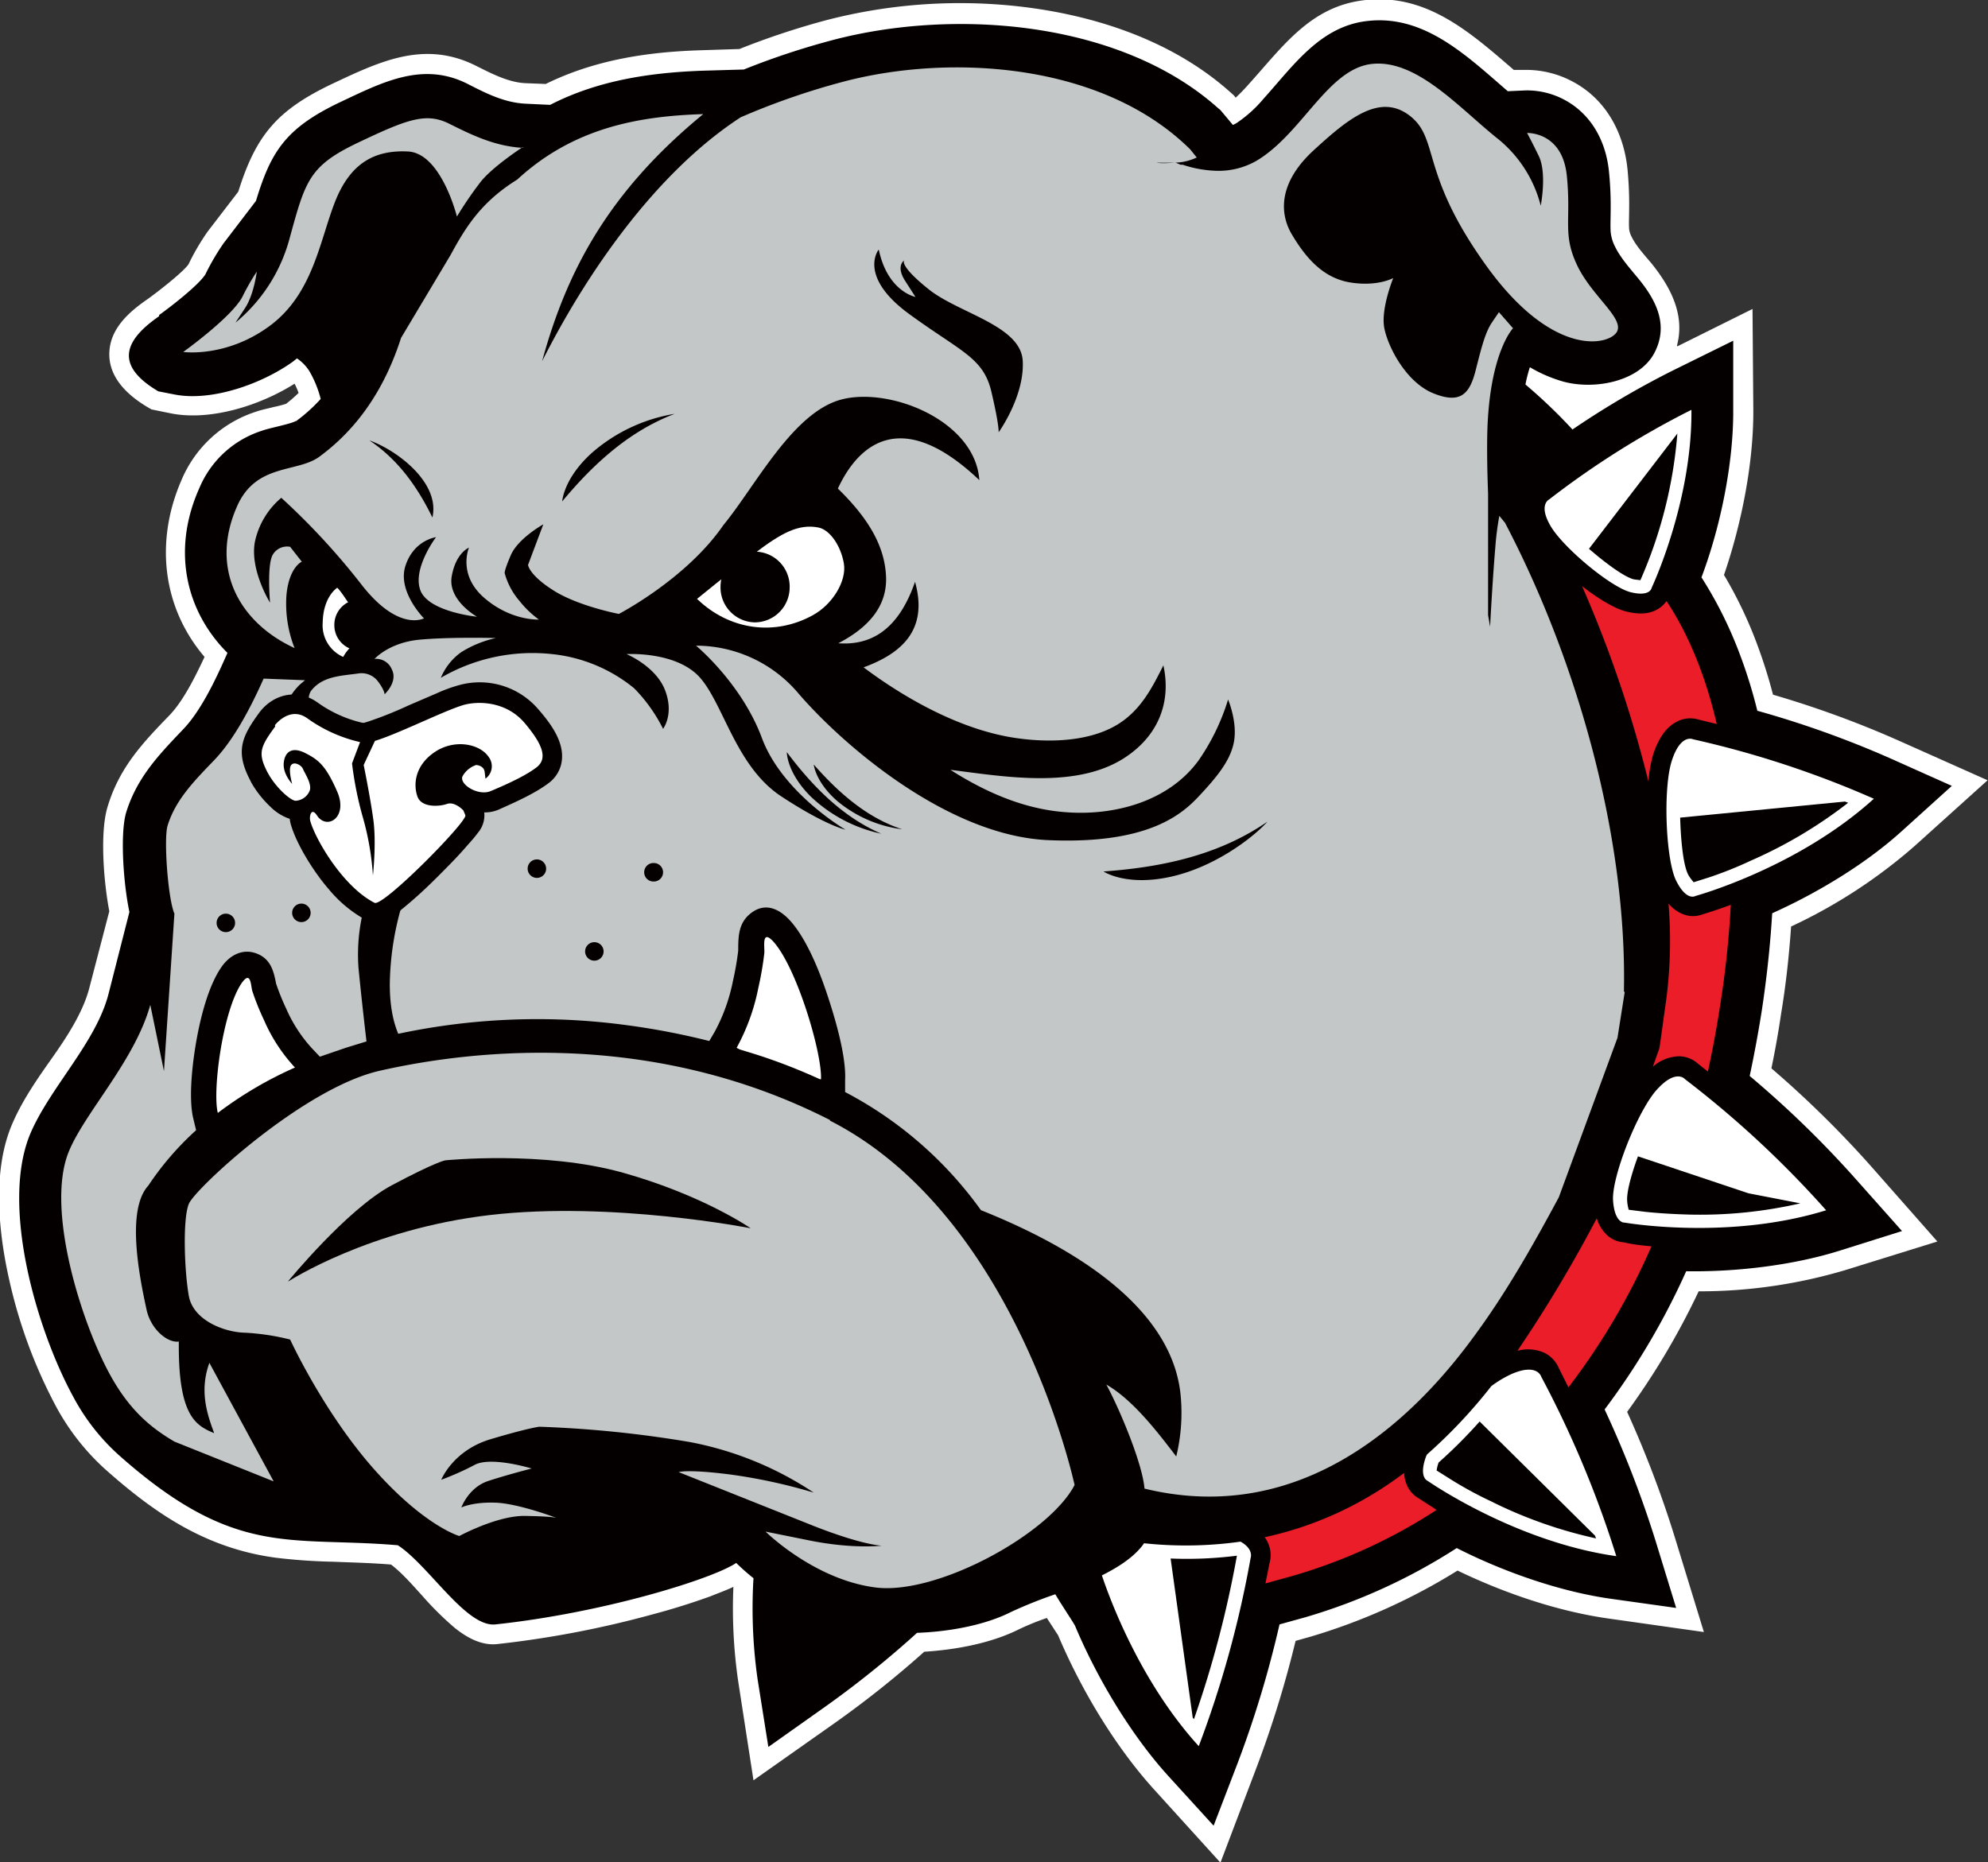 <svg id="Layer_1" data-name="Layer 1" xmlns="http://www.w3.org/2000/svg" viewBox="0 0 494.7 463.5"><rect x="0" y="0" width="494.7" height="463.5" fill="#333333" stroke="none"/><title>Bulldog713_4c</title><path d="M170.1-145.6l18.7-9.3.2,24.9c.1,13.3-2.9,28.5-7.3,41.3A105,105,0,0,1,190-71.3a125.2,125.2,0,0,1,3.9,12.4,248.8,248.8,0,0,1,31.2,11.4l22.2,9.9L229.1-21.2a130,130,0,0,1-30.7,20c-.5,7.3-1.3,14.6-2.5,21.8q-1,6.8-2.4,13.5a258.4,258.4,0,0,1,25,24.6l16.3,18.5-23.2,7.2a127.1,127.1,0,0,1-36.2,5.2,184.8,184.8,0,0,1-17.8,30,265.8,265.8,0,0,1,11.8,31l7.3,23.8-24-3.4c-12.5-1.8-25.7-6.3-37.3-11.9A149.6,149.6,0,0,1,79,175.5l-3.9,1.1a266.6,266.6,0,0,1-9.9,32l-8.8,23.2L39.9,213.6c-9.7-10.7-18.2-24.9-23.9-38.4l-.4-.6-2.4-3.7a63.5,63.5,0,0,0-6.9,2.8c-7,3.5-15.7,5.1-23.6,5.6a251.5,251.5,0,0,1-22.5,17.9l-20,14.1-3.8-24.6a125.8,125.8,0,0,1-1.2-23.5h-.1c-1.9.9-3.9,1.6-5.6,2.3-4.7,1.7-9.5,3.2-14.4,4.5a248.3,248.3,0,0,1-38.7,7.4c-3.9.4-7.5-1.6-10.5-4a77,77,0,0,1-8-7.9c-2.2-2.4-5.1-5.8-7.9-7.9-4.8-.4-9.6-.5-14.4-.7a142.6,142.6,0,0,1-14.3-1c-17-2.3-29.6-10.6-42.4-22a58.4,58.4,0,0,1-12.5-16.1,124.4,124.4,0,0,1-11.3-30.6c-2.8-12.2-4.4-27.7.7-39.4,2.5-5.8,6.2-11.1,9.8-16.2s7.7-11.3,9.3-17.4L-220.1-5c-1.4-7.3-2.4-19.7-.4-26.1,2.9-9.6,8.6-15.7,15.3-22.6,3.5-3.6,6.5-9.7,8.8-14.6-10.5-12.3-12.4-28.8-5.7-44.1a30.1,30.1,0,0,1,18.4-16.9c1.4-.5,3-.8,4.5-1.2a27.6,27.6,0,0,0,3.1-.8A36,36,0,0,0-173-134a17,17,0,0,0-1-2.3c-8.7,5.5-21,9.3-30.7,7.4l-4.9-1-.7-.4c-4.8-2.8-9.9-7.2-9.8-13.5s5.1-10.5,9.6-13.6c2.1-1.5,8.6-6.5,10.1-8.6a57.5,57.5,0,0,1,4.8-8.2l7.6-9.9c4.4-14.1,9.7-20.3,23.3-26.8,11.9-5.6,23-11,35.9-4.5,3.8,1.9,8,4.1,12.2,4.3l5.1.2c12.2-6,25.3-8,38.8-8.4l9.4-.3a192.4,192.4,0,0,1,21.7-7.2,132.4,132.4,0,0,1,46-3.6c19.3,1.9,39.5,8.2,54.4,21.5l.9.8.5.6a44.7,44.7,0,0,0,3.2-3.3c8.6-9.5,15.5-19.6,29.2-21,15.2-1.6,26,8.1,36.8,17.4h2.6a24.5,24.5,0,0,1,12.4,3.1c8,4.4,12.4,12.6,13.3,21.7a91,91,0,0,1,.4,10.2c0,1.5-.1,3.1,0,4.6a5.4,5.4,0,0,0,.6,1.9c1.1,2.3,3.4,4.8,5,6.7,4.9,6.1,8.3,12.9,6.3,20.4m-25.4,14.3h0Z" transform="translate(247.3 231.8)" style="fill:#fff;fill-rule:evenodd"/><path d="M-207.7-153.4c2.7-1.9,9.8-7.4,11.5-10.1a58.8,58.8,0,0,1,4.5-7.7l8.1-10.6c3.7-12.2,7.3-18.1,21-24.6,10.4-4.9,20.5-10.2,31.7-4.5,4.5,2.3,9,4.6,14.2,4.9l6.3.3c11.5-5.9,24.1-8,37.9-8.5l10.3-.3a188,188,0,0,1,22-7.3c30.2-8,71.6-4.9,96,16.9l.6.5,3.1,3.7.8-.4a31.9,31.9,0,0,0,6.8-6.1c7.5-8.3,14.2-18.2,26.1-19.4,14.1-1.5,24.6,8.8,34.7,17.5l4.5-.2a19.8,19.8,0,0,1,9.9,2.5c6.6,3.7,10.1,10.4,10.8,17.9a85,85,0,0,1,.4,9.7c0,1.7-.1,3.4,0,5.1a10.1,10.1,0,0,0,1.1,3.7c1.3,2.7,3.7,5.4,5.6,7.7,4.4,5.3,7.9,11.6,4.2,18.7s-14.7,9.3-22.6,7.2a35.2,35.2,0,0,1-8.4-3.6,34.3,34.3,0,0,0-1.1,4.3A131.2,131.2,0,0,1,144-124.9a218.1,218.1,0,0,1,25-14.7L184-147v17.1c.1,12.9-3,28.8-7.9,41.8a101.1,101.1,0,0,1,9.3,18.5A122.1,122.1,0,0,1,190-54.9,245.3,245.3,0,0,1,223.2-43l15.2,6.8L225.9-24.9c-8.6,7.8-20.4,15.1-32.2,20.4-.5,8.3-1.4,16.4-2.6,24.3q-1.3,8.2-3,16.2a254.8,254.8,0,0,1,26.7,26l11.2,12.6-15.9,5c-11,3.4-24.8,5.2-37.8,5a179.6,179.6,0,0,1-20.3,34.4,261.9,261.9,0,0,1,12.8,33.1l5,16.3-16.4-2.3c-12-1.7-26-6.4-38.2-12.6a144.1,144.1,0,0,1-37.6,17.2l-6.5,1.8a263.2,263.2,0,0,1-10.3,34.2l-6.1,15.9L43.4,210.2c-8.9-9.8-17.5-23.8-23.2-37.4l-.6-1-3.2-5-1.1-1.8a111.8,111.8,0,0,0-11,4.4c-6.3,3.2-15.1,4.9-23.4,5.2a247.3,247.3,0,0,1-23.3,18.7l-13.7,9.7L-58.8,186a125.2,125.2,0,0,1-1-25,54.6,54.6,0,0,1-4.3-3.8c-5.7,3.9-32.8,12.4-59.9,15.3-7.3.8-16.6-14.7-24.3-19.7-27.1-2.3-40.5,3.3-69.5-22.5a53,53,0,0,1-11.4-14.7c-8.9-16.4-18.2-47.7-10.4-65.6,5-11.4,16.2-22.4,19.3-34.4l5.2-20.4c-1.6-7.7-2.3-19.8-.8-24.8,2.7-8.7,8.1-14.3,14.1-20.6,4.2-4.3,7.8-11.7,10.3-17.3l.8-1.8c-10.4-10.4-13.9-25.6-7-41a25.2,25.2,0,0,1,15.6-14.3c1.9-.7,6.9-1.6,8.4-2.4h.1a40.7,40.7,0,0,0,6.1-5.5,26.7,26.7,0,0,0-2.8-6.9,10.6,10.6,0,0,0-3.1-3.2l-1,.8c-7.5,5.4-20,10-29.4,8.2l-4.1-.8c-11-6.5-8.5-12.7.2-18.7" transform="translate(247.3 231.8)" style="fill:#050000;fill-rule:evenodd"/><path d="M156.8,15c.8-38.4-11.6-82.4-29.6-116.7l-1.4-1.7a71.2,71.2,0,0,0-1,7.8c-.8,9.6-1.3,19.8-1.3,19.8l-.5-2.9v-.2h0v-.3h0v-.5h0v-.5h0v-1h0V-82h0v-.6h0v-.4h0V-84h0v-.7h0v-1.3h0v-.8h0v-2.4h0v-2.5h0v-.9h0v-2.7h0v-1h0v-1.1h0v-1.7h0v-.6h0v-3.3h0v-3h0v-.6h0v-2.3h0c-.2-5.2-.3-10.4-.2-15.1.5-20,6.4-26.1,6.4-26.1l-3.5-4-1.7,2.5c-1.7,2.5-2.6,6.1-4.1,12s-3.8,8.4-10.5,5.7-11.2-11.3-12.2-16.1,2.2-12.6,2.2-12.6-3.9,2.2-10.7,1.1-11.1-6.2-14.5-11.9-3-13.3,5.4-21S96-208.8,103.5-203s2.4,14.2,19.1,37.4,30.8,19.7,32.5,16.3-6.4-8.9-10-16.6-1.4-11-2.5-22.1-9.9-10.7-9.9-10.7.8,1.4,2.9,5.7.5,12.4.5,12.4A31.3,31.3,0,0,0,125-197.6c-9.4-7.6-19.8-19.4-30.8-18.3s-17.4,17.3-28.8,24.1a18.9,18.9,0,0,1-10.3,2.5h0a29,29,0,0,1-8.1-1.5h-.5L46-191H46l-.7-.3H40.5s1.1.3,5.8-.1a13.5,13.5,0,0,0,4.2-1.2l-1.6-2C27-216.3-11.1-218.5-37.7-211.4A179.6,179.6,0,0,0-63-202.6c-21.5,14-38.7,39.5-49.4,60.7,6.2-22.7,16.7-42.3,40.1-61.5-15.9.5-32.2,3.3-46.3,16.3-9.2,5.7-13,12.2-16.6,18.8l-12.3,20.6q-6.1,19-20.1,29.4c-5.5,4.3-15.9,1.6-20.7,12.5-7,15.8.8,29.1,14.3,35.3A30.1,30.1,0,0,1-176-83.9c.7-6.8,3.8-8.1,3.8-8.1l-2.9-3.7a4.1,4.1,0,0,0-4.4,2.1c-1.4,2.8-.6,11.8-.6,11.8s-5-8-3.8-15a19.6,19.6,0,0,1,6.6-11.1,174.4,174.4,0,0,1,19.8,21.4c9.3,12.1,15.7,8.6,15.7,8.6s-6.7-6.7-4.6-13.1,7.6-7.1,7.6-7.1-5.9,7.8-3.9,13.2,14.1,6.6,14.1,6.6-7.3-4.1-6.3-10,4.3-7.2,4.3-7.2-2.9,6.7,3.8,12.5,13.6,5.4,13.6,5.4a24.2,24.2,0,0,1-4.8-4.6,17.6,17.6,0,0,1-3.7-6.9s-.3-.3,1.5-4.5,8.1-7.7,8.1-7.7l-3.8,10.1s.2,2.5,6.4,6.4,16.2,5.8,16.2,5.8,16.8-8.7,26-22.1c8-9.7,17.3-28.2,29.5-31.3S-4.6-127-3.6-112.3c-22-20.9-31.9-5-35.2,2.1,7.7,7.5,11.8,14.5,12,22.3.1,6.1-3.2,11.7-11.9,16.2,8.2.6,15-3.4,19.1-15.3,3.2,11.5-2.7,17.6-12.8,21.3C-22-57.9-8.7-50.5,4.3-48.3c8.9,1.5,20.9,1.4,28.4-4.5,4.5-3.5,7-8.4,9.5-13.4,2,9.2-1.3,17.2-8.9,22.5-12.1,8.5-30.6,5.2-44.1,3.5,9.4,6,18.7,9.7,28.1,10.5C29.5-28.6,43.4-32.1,51-42.6a54.3,54.3,0,0,0,7.3-15.1s2.3,5.4,1.5,10.3-4.5,9.2-8.7,13.7-12.6,12.1-37.6,11S-37.6-46.4-48.6-59.2A33.4,33.4,0,0,0-74.1-71.1s11.3,9.3,16.4,23,20.8,22.8,20.8,22.8-4.9-1-16-8.3S-67.1-56-72.9-62.9-91.4-69-91.4-69s7.3,3,9.6,9-.5,9.6-.5,9.6a39.6,39.6,0,0,0-7.2-10.1A38.5,38.5,0,0,0-109.9-69a45.3,45.3,0,0,0-27.7,5.9,14.8,14.8,0,0,1,5.1-6.4,27.5,27.5,0,0,1,8.6-3.5s-11.2-.3-18.9.4-11.3,4.8-11.3,4.8a4.2,4.2,0,0,1,4.3,2.6c1.6,3.1-1.8,6.2-1.8,6.2s0-1.1-1.8-3.4a5.1,5.1,0,0,0-4.6-1.8c-4.1.6-8.8.6-11.7,4.1-1.3,1.5-.6,3.9-.6,3.9l-6.3,1.3a14.8,14.8,0,0,1,3.9-6.5l1.3-1.1-10.3-.4c-3.2,7.2-7.4,15.2-12.3,20.3s-9.6,9.8-11.6,16.3c-1,3.3.1,18.2,1.7,21.9l-2.6,39.2-3.4-16.5C-213.7,32-225.9,44.8-230,54.4c-6.2,14.1,2.9,42.8,10,55.8,5,9.2,10.5,13.5,16.1,16.8l24.7,9.9-16-29.5c-2.4,6.7-.8,12.2,1.2,17.5-4.6-1.9-9-4.3-8.8-22.8-2.8.4-6.9-3-8-7.8-1.9-8.7-5.1-25,.4-31a73.2,73.2,0,0,1,11.9-13.8l-.7-2.9c-1.3-5.4-.1-14.7.9-20.1s2.9-13,6.1-17.6c2-2.9,5.2-4.7,8.7-3.4s4.3,4.3,4.9,7.5a56.7,56.7,0,0,0,2.5,6.2,36,36,0,0,0,6.5,10l1.9,2,6.4-2.2,5.2-1.6c-.6-5-1.5-13.2-2-18.4a45.8,45.8,0,0,1,1.4-14.9l3,1.8,7.2-4.9a72.2,72.2,0,0,0-3.8,22.2c0,6.1,1.1,9.9,2.1,12.3a166,166,0,0,1,57.2-2.1,180.3,180.3,0,0,1,20.2,3.9l1.4-2.4a45,45,0,0,0,4.5-12.6,72.8,72.8,0,0,0,1.3-7.5c0-3.8.1-7.1,3.4-9.5s6.6-1,9.2,1.7c4.1,4.3,7.3,12.1,9.3,18s5,15.8,4.7,22V40A96.8,96.8,0,0,1-3.2,69.4c19,7.6,46.7,22.1,49.6,45.2a45.9,45.9,0,0,1-1,16.1c-4.3-5.6-10.6-14-17.4-17.9,3.4,6.3,9,19.7,9.5,25.9,34.5,8.4,62.3-10.9,82-37.9,7.9-10.7,14.6-22.5,21.1-34.6l14.6-39.7L157,15.1Zm-197.5,32c-46.6-23.8-93.1-16.6-112.1-12.3s-45.9,29.3-47.5,33.1-1.1,17,0,23,8.8,9,14,9.1a58.2,58.2,0,0,1,11.2,1.7s8.3,18.1,20.9,32.3,21.2,16.6,21.2,16.6,9.4-5.1,16.3-5,7.9.5,7.9.5-9.5-3.6-15.2-3.8-8.5,1.2-8.5,1.2,1.8-5,6.7-6.6,10.8-3.1,10.8-3.1-10.1-3.1-14.2-.9-8.3,3.7-8.3,3.7,2.9-7.3,12.3-10.1,12.1-3.1,12.1-3.1a281.4,281.4,0,0,1,37.4,3.8,83.6,83.6,0,0,1,30.9,12.6,136.4,136.4,0,0,0-20.7-4.5c-10.9-1.4-12.9-.6-12.9-.6L-44.8,148c12.2,4.8,16.9,4.9,16.9,4.9s-7.1.9-18-1.3l-10.9-2.2s12,11.9,27.3,13.9S13.8,150,20.1,137.8C20.1,137.8,5.8,70.8-40.8,47.1Z" transform="translate(247.3 231.8)" style="fill:#c3c7c7;fill-rule:evenodd"/><path d="M-173.9,33.9a41.5,41.5,0,0,1-7.7-11.8,63,63,0,0,1-2.9-7.2c-.4-1.2-.3-5.3-2.6-2.1-4.7,6.7-7.4,26.8-6,32.4a96.3,96.3,0,0,1,19.2-11.3M-64,29a51.7,51.7,0,0,0,5.4-14.9,80.7,80.7,0,0,0,1.5-8.7c.1-1.5-.7-5.9,2.1-3,5.9,6.3,12.3,27.9,12,34.4h-.3a141.7,141.7,0,0,0-16-6.2l-3.9-1.2Z" transform="translate(247.3 231.8)" style="fill:#fff;fill-rule:evenodd"/><path d="M-73.9-82.7s7.8-6.4,14.4-11.4,10.9-7.4,15.9-6.4c2.9.6,5.6,4.7,6.3,9S-40.1-81.4-45-78.7c-9.6,5.3-20.8,3.7-28.8-4" transform="translate(247.3 231.8)" style="fill:#fff;fill-rule:evenodd"/><path d="M-152.9-74.1s-6.2-5.4-8.2-8.4-2.3-3-2.3-3-3.5,2.2-3.6,8.7a8.6,8.6,0,0,0,5.1,8.5,11.2,11.2,0,0,1,8.9-5.7" transform="translate(247.3 231.8)" style="fill:#fff;fill-rule:evenodd"/><path d="M-117.2-195.2s-7.7,5-10.6,8.8a94.4,94.4,0,0,0-5.8,8.5s-3.9-15.8-12.2-16.2-14.4,2.9-18.2,12.7-5.5,22.9-16.3,30.8-21.4,6.4-21.4,6.4,12-8.6,14.7-13.7a58.5,58.5,0,0,1,3.6-6.3s-.7,5.8-3,9.2l-2.3,3.5a40.8,40.8,0,0,0,13.5-21.1c3.9-14.2,4.8-17.9,17-23.7s16.9-7.6,22.7-4.7,11.4,5.6,18.3,6" transform="translate(247.3 231.8)" style="fill:#c3c7c7;fill-rule:evenodd"/><path d="M110.2,144a133.6,133.6,0,0,1-35.4,16.3l-7.2,2,1-5a7.4,7.4,0,0,0-1.2-6.5,87.4,87.4,0,0,0,19.3-6.6,89.6,89.6,0,0,0,15.4-9.4,8.7,8.7,0,0,0,.6,2.8,7,7,0,0,0,3,3.5l4.5,2.9m53.5-65.7A168.7,168.7,0,0,1,143,113.5l-2.4-4.8a7.5,7.5,0,0,0-3.6-3.8,10,10,0,0,0-6.7-.5,338.7,338.7,0,0,0,19.7-32.9v-.2a9.4,9.4,0,0,0,2.5,4.2,6.8,6.8,0,0,0,4.2,1.9C158.9,77.9,161.3,78.2,163.7,78.4ZM183.4-6.6a242.7,242.7,0,0,1-2.6,24.7q-1.3,8.5-3.1,16.8l-2.4-1.9a7.2,7.2,0,0,0-4.8-1.9,10.3,10.3,0,0,0-6.5,2.6l1.2-3.4.4-1.1.2-1.2,1.6-11.5a113.7,113.7,0,0,0,.5-23.4,9,9,0,0,0,3.8,2.7,6.7,6.7,0,0,0,4.6,0C178.6-4.9,181-5.7,183.4-6.6Zm-16-75.6c4,6,9.1,15.9,12.5,30.6l-4.5-1.1a7.2,7.2,0,0,0-5.2.4c-3.2,1.5-5,4.9-6.1,8.2a34,34,0,0,0-1.2,6.8,302,302,0,0,0-16.5-48.6c4,3.1,8.1,5.6,11,6.3s5.6.8,8-.7A6.9,6.9,0,0,0,167.4-82.2Z" transform="translate(247.3 231.8)" style="fill:#ea1d28;fill-rule:evenodd"/><path d="M154.9,155.5a259.8,259.8,0,0,0-18.7-44.7s-1-3.4-7.4-.6a27.1,27.1,0,0,0-5,3,127.2,127.2,0,0,1-16,17l-.2.4c-2,5.4.4,6.2.4,6.2s21.6,15.1,46.8,18.7m52.3-86.1a251,251,0,0,0-35.1-32.6s-2.2-2.7-7,2.6-11.3,21.8-10.9,27.6,2.9,5.5,2.9,5.5S182.8,77,207.2,69.4ZM219-33a243.1,243.1,0,0,0-45-14.8s-3.1-1.5-5.3,5.4-1.5,24.6,1.1,29.8,4.8,3.8,4.8,3.8S199.9-15.7,219-33Zm-45.4-96.8a217.2,217.2,0,0,0-35.4,22.3s-2.8,1.3.4,6.7,15,15.2,19.9,16.4,5.2-1.1,5.2-1.1S173.8-106.8,173.6-129.8ZM51,202.8A261.7,261.7,0,0,0,63.9,156s.9-2.2-2.5-4.1a97.4,97.4,0,0,1-24,.4c-2.2,3.2-6.1,5.8-10.5,8C29.1,166.9,36.7,187.1,51,202.8Z" transform="translate(247.3 231.8)" style="fill:#fff;fill-rule:evenodd"/><path d="M149.9,151.2l-.3-.8L120.9,122a122.8,122.8,0,0,1-10.2,10.2,8.4,8.4,0,0,0-.5,2l3.5,2.2c3.2,2,6.5,3.8,9.9,5.4a112.1,112.1,0,0,0,26.3,9.3M160.3,56c-1.3,3.5-2.8,8.4-2.7,10.9a10,10,0,0,0,.4,2.4l4,.5c3.7.4,7.5.6,11.2.7a111.2,111.2,0,0,0,27.5-2.8l-12.9-2.5Zm13.8-68.2,3.8-1.2c3.6-1.2,7.1-2.6,10.5-4.2a113.3,113.3,0,0,0,24.2-14.4l-.8-.3-41,4v.2c.1,3.3.5,11.1,2,14A10,10,0,0,0,174.1-12.3Zm-26-83,1.2,1c2.1,1.8,7.4,6,10,6.6l1.6.2a112.5,112.5,0,0,0,9.2-36.5ZM60.5,155.4a99.1,99.1,0,0,1-16.5.7l5.5,39.6.3.4A266.5,266.5,0,0,0,60.5,155.4Z" transform="translate(247.3 231.8)" style="fill:#050000;fill-rule:evenodd"/><path d="M-51.5-44.5s0,5,5.9,10.9A36.4,36.4,0,0,0-28-24.3c-9.2-4-16.6-11.1-23.5-20.3m6.7,3.1s.4,4.4,6,9.2a31.5,31.5,0,0,0,16,6.9C-31.1-28.1-38.1-33.9-44.7-41.4ZM-107.4-107s.3-5.7,7.4-12.1a41.5,41.5,0,0,1,20.6-9.7C-90.2-124.7-99.1-117-107.4-107Zm-32.3,4c2-8.7-8.9-16.8-15.7-19.2C-148.5-117.6-143.6-111-139.7-103Zm167,88.1s5.6,3.8,16.8,1.3S64.8-23.6,68.1-27.3C56.5-19.3,42.8-16,27.3-14.9Zm-56-154.7s-5.2,6.6,7.7,16S-2.6-142.8-.6-134.3s1.8,10.1,1.8,10.1,6.5-9,6-17.8-15.9-11.8-23.4-17.8-6.1-7.2-6.1-7.2-2.2,1.4.3,5.2l2.5,3.9S-26.4-159.2-28.6-169.6Z" transform="translate(247.3 231.8)" style="fill:#050000;fill-rule:evenodd"/><path d="M-126.8-29.6a6.7,6.7,0,0,1-1.6,5.1c-.8,1.1-1.7,2.1-2.6,3.1-2.4,2.8-5,5.4-7.6,8s-5.3,5.1-8.1,7.4-5.9,5-9.5,3.2a31.6,31.6,0,0,1-9.3-7.7c-3.5-4-7.9-10.9-9.4-16a7.7,7.7,0,0,1-.3-1.5,12.2,12.2,0,0,1-4.7-2.9,26.2,26.2,0,0,1-4.8-6l-.7-1.4c-3.4-6.9-1.4-10.6,2.6-16.1h0c3.4-4.6,9.5-6.2,14.6-2.5a31.1,31.1,0,0,0,11.1,5h.4l1-.3a96.6,96.6,0,0,0,10-4l7.2-3.1a36.7,36.7,0,0,1,5.9-2.1,19.2,19.2,0,0,1,19.4,6.3c3.2,3.7,6.8,8.6,5.5,13.7a8.3,8.3,0,0,1-3.2,4.6c-3.5,2.6-8.3,4.7-12.3,6.5a8.7,8.7,0,0,1-3.6.7" transform="translate(247.3 231.8)" style="fill:#050000;fill-rule:evenodd"/><path d="M-178.9-51.3s3.7-4.9,8.1-1.7a36.3,36.3,0,0,0,13.1,5.9l-2,5.3A86.8,86.8,0,0,0-156.9-28a69.1,69.1,0,0,1,2.4,14.1s.9-8.1.1-13.9-2.4-13.6-2.4-13.6l2.8-6c6-1.8,18.6-8.2,22.7-9.1s10.4-.3,14.6,4.7,5.9,8.7,2.9,11-8.3,4.6-11.4,5.9-7.9-1.7-7-3.7a6.1,6.1,0,0,1,3.4-2.8s1.9.1,2.1,1.7.2,1.7.2,1.7a3.8,3.8,0,0,0,.8-5.4c-2.2-3.3-8.6-4.6-13.6-1.1s-5.1,8.3-4.1,11,5.3,2.5,7.3,1.8,4.1,1.6,4.1,1.6l.5,1.2c.6,1.5-20.5,22.9-22.6,21.8-8-4.1-14.8-16-16-20.4-.3-1.2.3-3.5,1.7-1.3,2.5,3.7,7.8.4,5-6s-4.6-7.9-8-9.6-5.1-.1-5.3,2.6,2.1,5.1,2.1,5.1-1-3.5-.3-4.6,2.6-.1,3,.9,2.2,3.6,1.7,5.3a4,4,0,0,1-3.5,2.6c-1.1.1-5.2-3.3-7.3-7.6s-1.5-5.9,2.2-10.9" transform="translate(247.3 231.8)" style="fill:#fff;fill-rule:evenodd"/><path d="M-175.6,87.1s14.7-18,25.8-23.9,13.3-6.2,13.3-6.2,24.4-2.5,44.3,3.1,31.7,13.8,31.7,13.8-34.6-6.8-64.8-3.3-50.2,16.5-50.2,16.5" transform="translate(247.3 231.8)" style="fill:#050000;fill-rule:evenodd"/><path d="M-59.2-94.5a8.7,8.7,0,0,1,8.4,9,8.7,8.7,0,0,1-8.8,8.6,8.7,8.7,0,0,1-8.4-9,8.7,8.7,0,0,1,8.8-8.6" transform="translate(247.3 231.8)" style="fill:#050000;fill-rule:evenodd"/><path d="M-157.8-82.6a6.3,6.3,0,0,1,6,6.5,6.3,6.3,0,0,1-6.3,6.2,6.3,6.3,0,0,1-6-6.5,6.3,6.3,0,0,1,6.3-6.2" transform="translate(247.3 231.8)" style="fill:#050000;fill-rule:evenodd"/><path d="M-113.7-17.9a2.3,2.3,0,0,1,2.3,2.3,2.3,2.3,0,0,1-2.3,2.3,2.3,2.3,0,0,1-2.3-2.3,2.3,2.3,0,0,1,2.3-2.3" transform="translate(247.3 231.8)" style="fill:#050000;fill-rule:evenodd"/><path d="M-99.4,2.7A2.3,2.3,0,0,1-97.1,5a2.3,2.3,0,0,1-2.3,2.3A2.3,2.3,0,0,1-101.7,5a2.3,2.3,0,0,1,2.3-2.3" transform="translate(247.3 231.8)" style="fill:#050000;fill-rule:evenodd"/><path d="M-84.6-17a2.3,2.3,0,0,1,2.3,2.3,2.3,2.3,0,0,1-2.3,2.3A2.3,2.3,0,0,1-87-14.7,2.3,2.3,0,0,1-84.6-17" transform="translate(247.3 231.8)" style="fill:#050000;fill-rule:evenodd"/><path d="M-172.3-6.9a2.3,2.3,0,0,1,2.3,2.3,2.3,2.3,0,0,1-2.3,2.3,2.3,2.3,0,0,1-2.3-2.3,2.3,2.3,0,0,1,2.3-2.3" transform="translate(247.3 231.8)" style="fill:#050000;fill-rule:evenodd"/><path d="M-191.1-4.4a2.3,2.3,0,0,1,2.3,2.3A2.3,2.3,0,0,1-191.1.2a2.3,2.3,0,0,1-2.3-2.3,2.3,2.3,0,0,1,2.3-2.3" transform="translate(247.3 231.8)" style="fill:#050000;fill-rule:evenodd"/></svg>